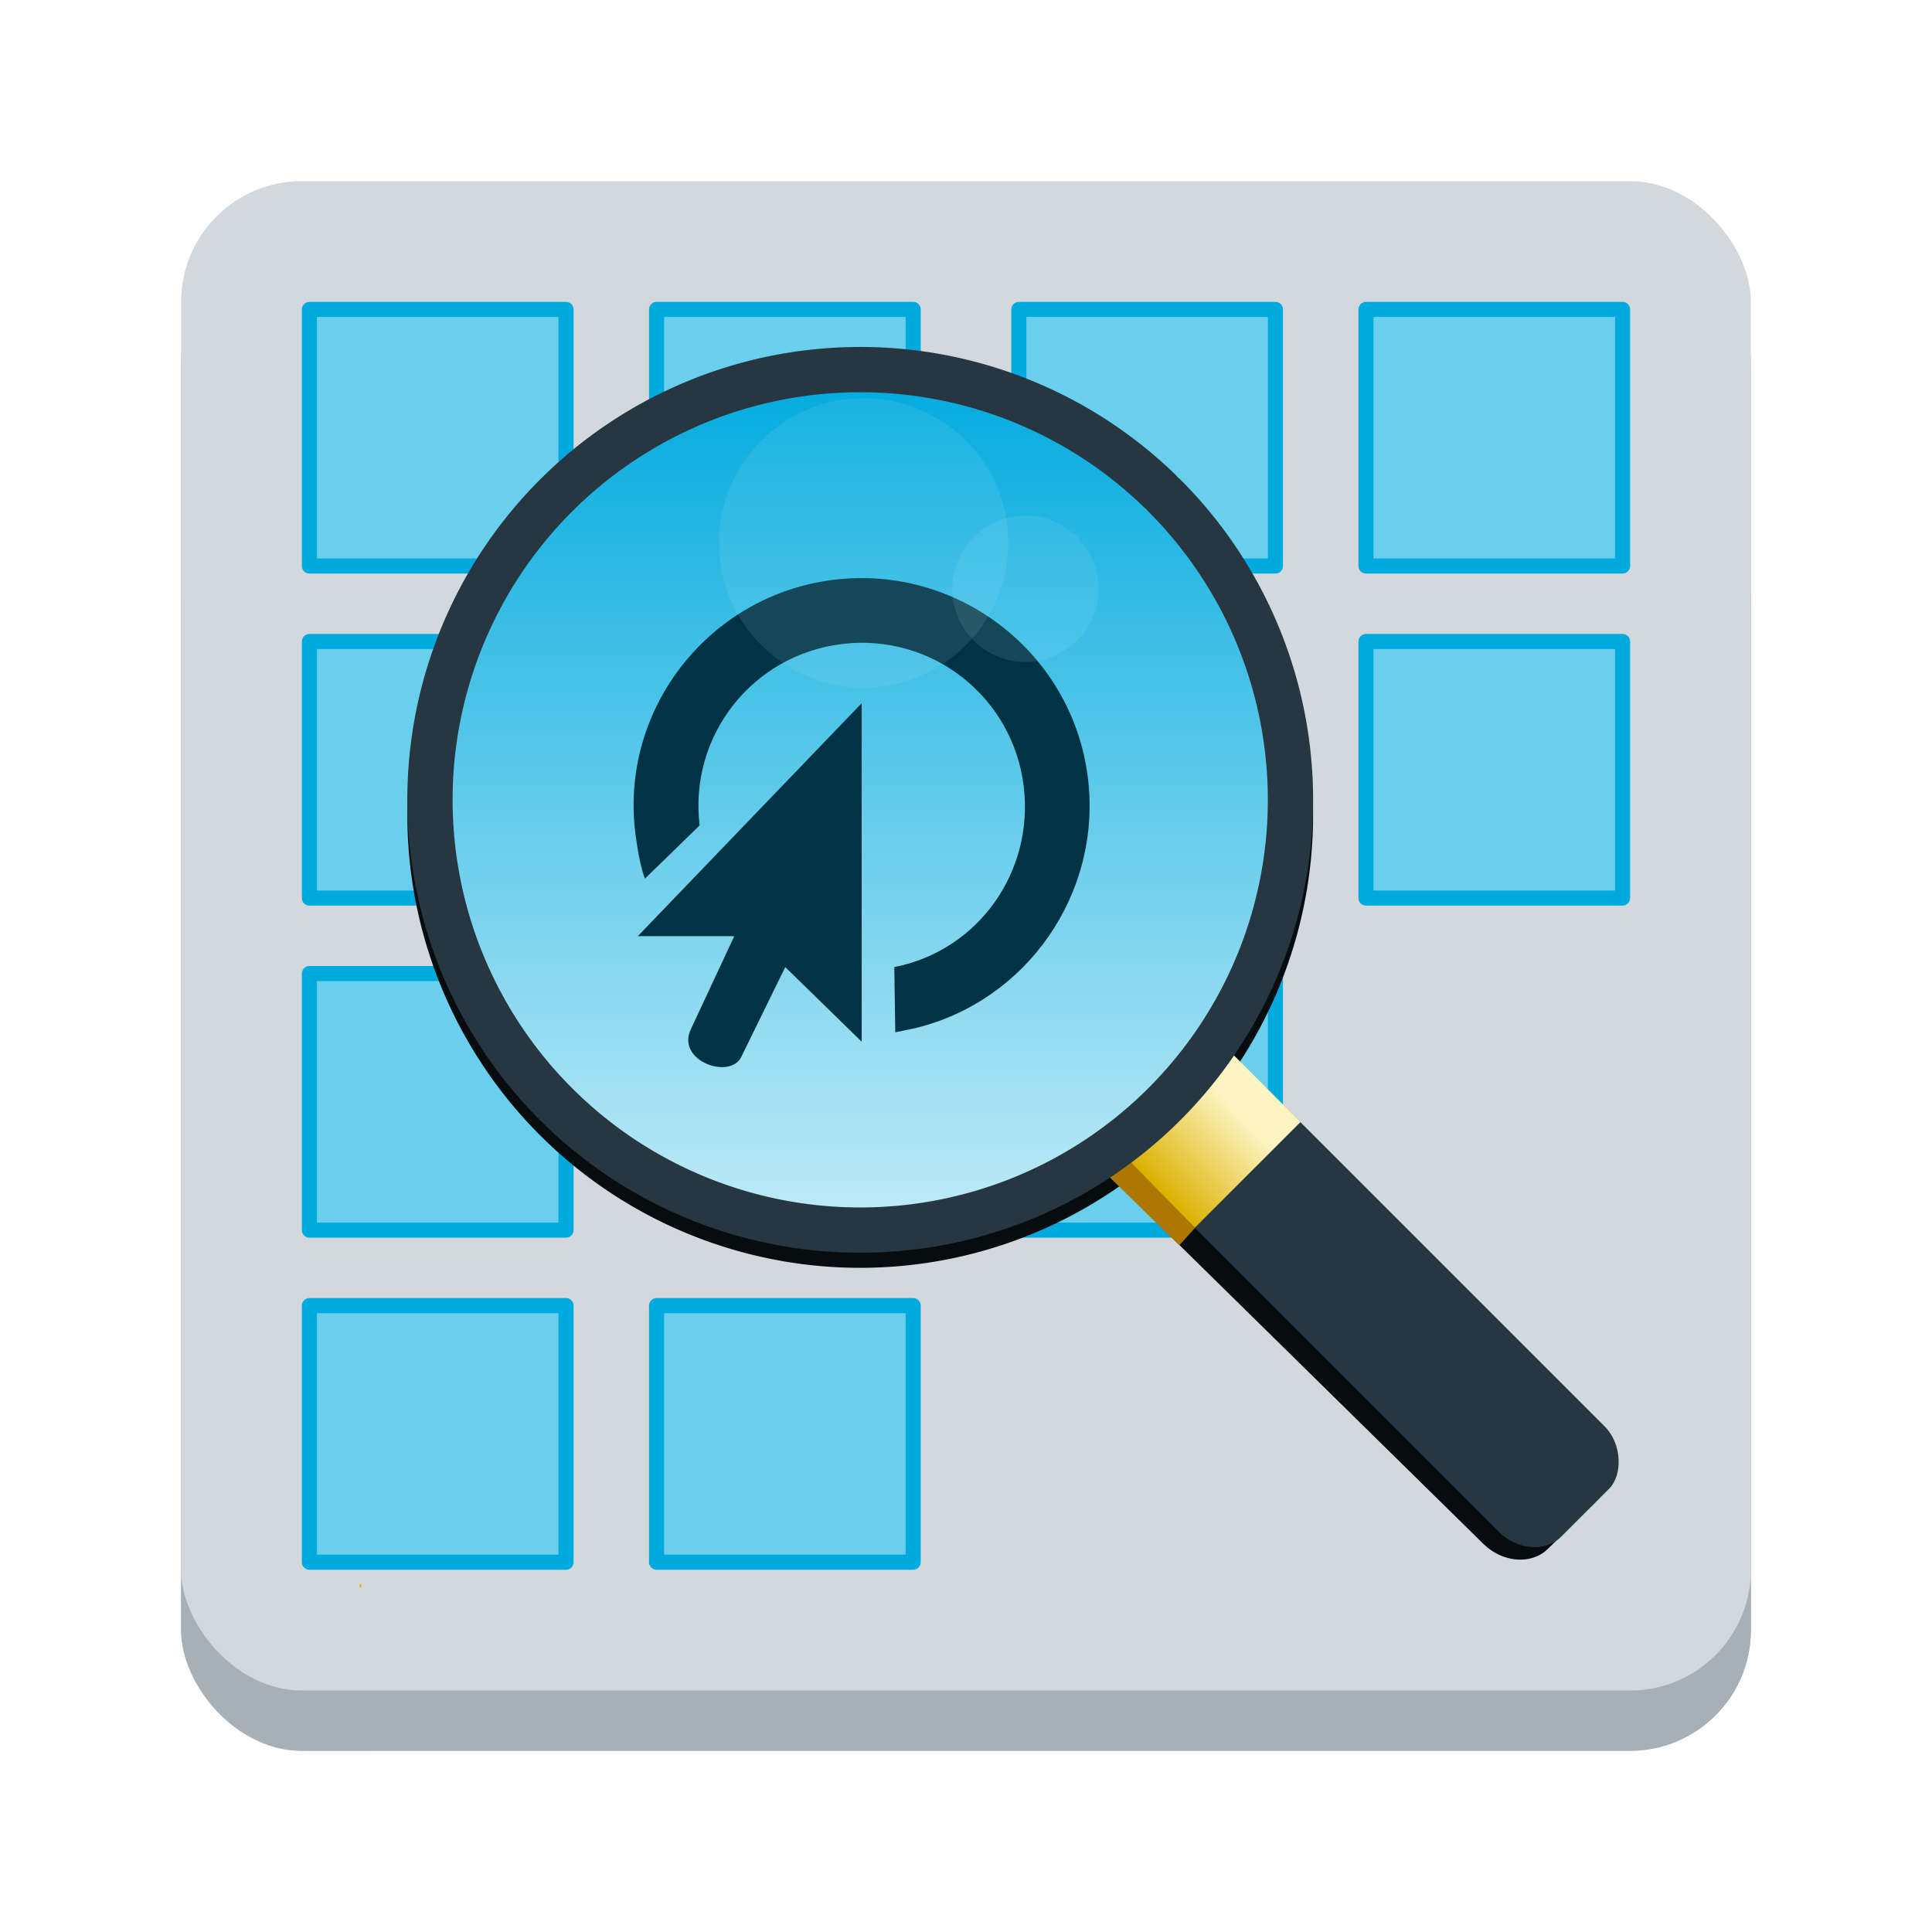 <?xml version="1.0" encoding="UTF-8" standalone="no"?>
<svg
   xmlns:dc="http://purl.org/dc/elements/1.1/"
   xmlns:cc="http://creativecommons.org/ns#"
   xmlns:rdf="http://www.w3.org/1999/02/22-rdf-syntax-ns#"
   xmlns:svg="http://www.w3.org/2000/svg"
   xmlns="http://www.w3.org/2000/svg"
   xmlns:xlink="http://www.w3.org/1999/xlink"
   xmlns:sodipodi="http://sodipodi.sourceforge.net/DTD/sodipodi-0.dtd"
   xmlns:inkscape="http://www.inkscape.org/namespaces/inkscape"
   inkscape:export-ydpi="96"
   inkscape:export-xdpi="96"
   inkscape:export-filename="/home/maug/GIT/xfce4-appfinder/data/icons/128x128/org.xfce.appfinder.png"
   inkscape:version="1.0 (4035a4fb49, 2020-05-01)"
   sodipodi:docname="org.xfce.appfinder.svg"
   width="128"
   height="128"
   id="svg11300"
   version="1.0"
   style="display:inline;enable-background:new"
   viewBox="0 0 128 128">
  <sodipodi:namedview
     inkscape:document-rotation="0"
     inkscape:current-layer="svg11300"
     inkscape:window-maximized="1"
     inkscape:window-y="0"
     inkscape:window-x="0"
     inkscape:cy="102.70188"
     inkscape:cx="13.531018"
     inkscape:zoom="2.8284271"
     showgrid="false"
     id="namedview35"
     inkscape:window-height="1029"
     inkscape:window-width="1920"
     inkscape:pageshadow="2"
     inkscape:pageopacity="0"
     guidetolerance="10"
     gridtolerance="10"
     objecttolerance="10"
     borderopacity="1"
     bordercolor="#666666"
     pagecolor="#ffffff">
    <inkscape:grid
       empspacing="4"
       id="grid833"
       type="xygrid" />
  </sodipodi:namedview>
  <title
     id="title4162">Adwaita Icon Template</title>
  <defs
     id="defs3">
    <linearGradient
       inkscape:collect="always"
       id="linearGradient916">
      <stop
         style="stop-color:#c1ebf7;stop-opacity:1"
         offset="0"
         id="stop912" />
      <stop
         style="stop-color:#00aade;stop-opacity:1"
         offset="1"
         id="stop914" />
    </linearGradient>
    <linearGradient
       id="linearGradient974">
      <stop
         id="stop962"
         offset="0"
         style="stop-color:#babdb6;stop-opacity:1" />
      <stop
         style="stop-color:#f6f5f4;stop-opacity:1"
         offset="0.042"
         id="stop964" />
      <stop
         id="stop966"
         offset="0.083"
         style="stop-color:#d5d3cf;stop-opacity:1" />
      <stop
         style="stop-color:#deddda;stop-opacity:1"
         offset="0.917"
         id="stop968" />
      <stop
         id="stop970"
         offset="0.958"
         style="stop-color:#f6f5f4;stop-opacity:1" />
      <stop
         id="stop972"
         offset="1"
         style="stop-color:#babdb6;stop-opacity:1" />
    </linearGradient>
    <linearGradient
       xlink:href="#linearGradient974"
       id="linearGradient1747"
       gradientUnits="userSpaceOnUse"
       gradientTransform="matrix(0.25,0,0,0.25,0,53)"
       x1="48"
       y1="44"
       x2="464"
       y2="44" />
    <filter
       height="1.12"
       y="-0.06"
       width="1.12"
       x="-0.06"
       id="filter1069-3"
       style="color-interpolation-filters:sRGB"
       inkscape:collect="always">
      <feGaussianBlur
         id="feGaussianBlur1071-6"
         stdDeviation="0.096"
         inkscape:collect="always" />
    </filter>
    <clipPath
       id="clipPath1301-5"
       clipPathUnits="userSpaceOnUse">
      <circle
         transform="matrix(0.707,-0.707,0.707,0.707,0,0)"
         r="5.712"
         cy="661.51"
         cx="-34.435"
         style="color:#000000;display:inline;overflow:visible;visibility:visible;fill:none;fill-opacity:1;stroke:#263742;stroke-width:0.6;stroke-linecap:round;stroke-linejoin:round;stroke-miterlimit:4;stroke-dasharray:none;stroke-dashoffset:0;stroke-opacity:1;marker:none;enable-background:new"
         id="circle1303-6" />
    </clipPath>
    <linearGradient
       gradientTransform="matrix(0.65,0,0,0.64,38.673,-1.968)"
       gradientUnits="userSpaceOnUse"
       y2="-6.094"
       x2="108.573"
       y1="5.337"
       x1="108.318"
       id="linearGradient2064-8-8-2"
       xlink:href="#linearGradient1164"
       inkscape:collect="always" />
    <linearGradient
       inkscape:collect="always"
       id="linearGradient1164">
      <stop
         style="stop-color:#dcb102;stop-opacity:1"
         offset="0"
         id="stop1160" />
      <stop
         style="stop-color:#fcf4c0;stop-opacity:1"
         offset="1"
         id="stop1162" />
    </linearGradient>
    <clipPath
       id="clipPath1336-9"
       clipPathUnits="userSpaceOnUse">
      <circle
         transform="matrix(0.707,-0.707,0.707,0.707,0,0)"
         r="5.712"
         cy="661.51"
         cx="-34.435"
         style="color:#000000;display:inline;overflow:visible;visibility:visible;fill:none;fill-opacity:1;stroke:#263742;stroke-width:0.6;stroke-linecap:round;stroke-linejoin:round;stroke-miterlimit:4;stroke-dasharray:none;stroke-dashoffset:0;stroke-opacity:1;marker:none;enable-background:new"
         id="circle1338-3" />
    </clipPath>
    <linearGradient
       inkscape:collect="always"
       xlink:href="#linearGradient916"
       id="linearGradient918"
       x1="-17.139"
       y1="98.119"
       x2="23.361"
       y2="57.619"
       gradientUnits="userSpaceOnUse" />
    <linearGradient
       inkscape:collect="always"
       xlink:href="#linearGradient916"
       id="linearGradient926"
       x1="29.975"
       y1="592.096"
       x2="33.138"
       y2="589.224"
       gradientUnits="userSpaceOnUse" />
    <linearGradient
       inkscape:collect="always"
       xlink:href="#linearGradient2062"
       id="linearGradient2064-8-8"
       x1="108.318"
       y1="5.337"
       x2="108.573"
       y2="-6.094"
       gradientUnits="userSpaceOnUse"
       gradientTransform="matrix(0.25,0,0,0.246,133.956,-101.116)" />
    <linearGradient
       inkscape:collect="always"
       id="linearGradient2062">
      <stop
         style="stop-color:#dcb102;stop-opacity:1"
         offset="0"
         id="stop2058" />
      <stop
         style="stop-color:#fbeb83;stop-opacity:1"
         offset="1"
         id="stop2060" />
    </linearGradient>
    <linearGradient
       gradientUnits="userSpaceOnUse"
       y2="589.101"
       x2="33.049"
       y1="592.253"
       x1="29.897"
       id="linearGradient1052"
       xlink:href="#linearGradient916"
       inkscape:collect="always"
       gradientTransform="matrix(5,0,0,5,-55.39,-2803.895)" />
    <linearGradient
       gradientTransform="matrix(5,0,0,5,-68.494,-2782.811)"
       inkscape:collect="always"
       xlink:href="#linearGradient916"
       id="linearGradient1035"
       x1="25.453"
       y1="593.094"
       x2="27.11"
       y2="591.437"
       gradientUnits="userSpaceOnUse" />
  </defs>
  <rect
     ry="8"
     rx="8"
     y="32"
     x="12"
     height="84"
     width="104"
     id="rect1709"
     style="display:inline;opacity:1;fill:url(#linearGradient1747);fill-opacity:1;stroke:none;stroke-width:0.25;stroke-linecap:butt;stroke-linejoin:miter;stroke-miterlimit:4;stroke-dasharray:none;stroke-dashoffset:0;stroke-opacity:1;marker:none;marker-start:none;marker-mid:none;marker-end:none;paint-order:normal;enable-background:new" />
  <rect
     ry="8"
     rx="8"
     y="16"
     x="12"
     height="100"
     width="104"
     id="rect879"
     style="display:inline;opacity:1;fill:#a7b0b7;fill-opacity:1;stroke:none;stroke-width:0.25;stroke-linecap:butt;stroke-linejoin:miter;stroke-miterlimit:4;stroke-dasharray:none;stroke-dashoffset:0;stroke-opacity:1;marker:none;marker-start:none;marker-mid:none;marker-end:none;paint-order:normal;enable-background:new" />
  <rect
     style="display:inline;opacity:1;fill:#d2d8dc;fill-opacity:1;stroke:none;stroke-width:0.25;stroke-linecap:butt;stroke-linejoin:miter;stroke-miterlimit:4;stroke-dasharray:none;stroke-dashoffset:0;stroke-opacity:1;marker:none;marker-start:none;marker-mid:none;marker-end:none;paint-order:normal;enable-background:new"
     id="rect1711"
     width="104"
     height="100"
     x="12"
     y="12"
     rx="8"
     ry="8" />
  <rect
     ry="0"
     rx="0"
     y="-37.5"
     x="20.5"
     height="17"
     width="17"
     id="rect845-6-2"
     style="display:inline;opacity:1;fill:#6acfec;fill-opacity:1;fill-rule:nonzero;stroke:#00aade;stroke-width:1;stroke-linecap:round;stroke-linejoin:round;stroke-miterlimit:4;stroke-dasharray:none;stroke-dashoffset:0;stroke-opacity:1;enable-background:new"
     transform="rotate(90)" />
  <rect
     ry="0"
     rx="0"
     y="-37.5"
     x="42.5"
     height="17"
     width="17"
     id="rect845-6-2-3"
     style="display:inline;opacity:1;fill:#6acfec;fill-opacity:1;fill-rule:nonzero;stroke:#00aade;stroke-width:1;stroke-linecap:round;stroke-linejoin:round;stroke-miterlimit:4;stroke-dasharray:none;stroke-dashoffset:0;stroke-opacity:1;enable-background:new"
     transform="rotate(90)" />
  <rect
     ry="0"
     rx="0"
     y="-37.5"
     x="64.5"
     height="17"
     width="17"
     id="rect845-6-2-6"
     style="display:inline;opacity:1;fill:#6acfec;fill-opacity:1;fill-rule:nonzero;stroke:#00aade;stroke-width:1;stroke-linecap:round;stroke-linejoin:round;stroke-miterlimit:4;stroke-dasharray:none;stroke-dashoffset:0;stroke-opacity:1;enable-background:new"
     transform="rotate(90)" />
  <rect
     ry="0"
     rx="0"
     y="-37.5"
     x="86.5"
     height="17"
     width="17"
     id="rect845-6-2-7"
     style="display:inline;opacity:1;fill:#6acfec;fill-opacity:1;fill-rule:nonzero;stroke:#00aade;stroke-width:1;stroke-linecap:round;stroke-linejoin:round;stroke-miterlimit:4;stroke-dasharray:none;stroke-dashoffset:0;stroke-opacity:1;enable-background:new"
     transform="rotate(90)" />
  <rect
     ry="0"
     rx="0"
     y="-107.5"
     x="20.5"
     height="17"
     width="17"
     id="rect845-6-2-9"
     style="display:inline;opacity:1;fill:#6acfec;fill-opacity:1;fill-rule:nonzero;stroke:#00aade;stroke-width:1;stroke-linecap:round;stroke-linejoin:round;stroke-miterlimit:4;stroke-dasharray:none;stroke-dashoffset:0;stroke-opacity:1;enable-background:new"
     transform="rotate(90)" />
  <rect
     ry="0"
     rx="0"
     y="-107.5"
     x="42.5"
     height="17"
     width="17"
     id="rect845-6-2-3-3"
     style="display:inline;opacity:1;fill:#6acfec;fill-opacity:1;fill-rule:nonzero;stroke:#00aade;stroke-width:1;stroke-linecap:round;stroke-linejoin:round;stroke-miterlimit:4;stroke-dasharray:none;stroke-dashoffset:0;stroke-opacity:1;enable-background:new"
     transform="rotate(90)" />
  <rect
     ry="0"
     rx="0"
     y="-60.5"
     x="20.5"
     height="17"
     width="17"
     id="rect845-6-2-62"
     style="display:inline;opacity:1;fill:#6acfec;fill-opacity:1;fill-rule:nonzero;stroke:#00aade;stroke-width:1;stroke-linecap:round;stroke-linejoin:round;stroke-miterlimit:4;stroke-dasharray:none;stroke-dashoffset:0;stroke-opacity:1;enable-background:new"
     transform="rotate(90)" />
  <rect
     ry="4.748"
     rx="4.748"
     y="-60.5"
     x="42.5"
     height="17"
     width="17"
     id="rect845-6-2-3-6"
     style="display:inline;opacity:1;fill:#d4ade2;fill-opacity:1;fill-rule:nonzero;stroke:#753390;stroke-width:1;stroke-linecap:round;stroke-linejoin:round;stroke-miterlimit:4;stroke-dasharray:none;stroke-dashoffset:0;stroke-opacity:1;enable-background:new"
     transform="rotate(90)" />
  <rect
     ry="4.748"
     rx="4.748"
     y="-60.5"
     x="64.5"
     height="17"
     width="17"
     id="rect845-6-2-6-1"
     style="display:inline;opacity:1;fill:#d4ade2;fill-opacity:1;fill-rule:nonzero;stroke:#753390;stroke-width:1;stroke-linecap:round;stroke-linejoin:round;stroke-miterlimit:4;stroke-dasharray:none;stroke-dashoffset:0;stroke-opacity:1;enable-background:new"
     transform="rotate(90)" />
  <rect
     ry="0"
     rx="0"
     y="-60.5"
     x="86.5"
     height="17"
     width="17"
     id="rect845-6-2-7-8"
     style="display:inline;opacity:1;fill:#6acfec;fill-opacity:1;fill-rule:nonzero;stroke:#00aade;stroke-width:1;stroke-linecap:round;stroke-linejoin:round;stroke-miterlimit:4;stroke-dasharray:none;stroke-dashoffset:0;stroke-opacity:1;enable-background:new"
     transform="rotate(90)" />
  <rect
     ry="0"
     rx="0"
     y="-84.5"
     x="20.5"
     height="17"
     width="17"
     id="rect845-6-2-79"
     style="display:inline;opacity:1;fill:#6acfec;fill-opacity:1;fill-rule:nonzero;stroke:#00aade;stroke-width:1;stroke-linecap:round;stroke-linejoin:round;stroke-miterlimit:4;stroke-dasharray:none;stroke-dashoffset:0;stroke-opacity:1;enable-background:new"
     transform="rotate(90)" />
  <rect
     ry="4.748"
     rx="4.748"
     y="-84.5"
     x="42.5"
     height="17"
     width="17"
     id="rect845-6-2-3-2"
     style="display:inline;opacity:1;fill:#d4ade2;fill-opacity:1;fill-rule:nonzero;stroke:#753390;stroke-width:1;stroke-linecap:round;stroke-linejoin:round;stroke-miterlimit:4;stroke-dasharray:none;stroke-dashoffset:0;stroke-opacity:1;enable-background:new"
     transform="rotate(90)" />
  <rect
     ry="0"
     rx="0"
     y="-84.5"
     x="64.5"
     height="17"
     width="17"
     id="rect845-6-2-6-0"
     style="display:inline;opacity:1;fill:#6acfec;fill-opacity:1;fill-rule:nonzero;stroke:#00aade;stroke-width:1;stroke-linecap:round;stroke-linejoin:round;stroke-miterlimit:4;stroke-dasharray:none;stroke-dashoffset:0;stroke-opacity:1;enable-background:new"
     transform="rotate(90)" />
  <rect
     width="24"
     height="24"
     x="39.242"
     y="33.336"
     id="rect18110-7-1-3-6-3-7"
     style="color:#bebebe;display:inline;overflow:visible;visibility:visible;fill:none;fill-opacity:1;stroke:none;stroke-width:2.671;marker:none;enable-background:new" />
  <rect
     style="display:inline;fill:none;fill-opacity:1;stroke:none;stroke-width:1.5;enable-background:new"
     id="rect4234-7"
     width="24"
     height="24"
     x="90.425"
     y="34.155" />
  <rect
     ry="0.25"
     rx="0.534"
     y="104.941"
     x="23.82"
     height="0.25"
     width="0.125"
     id="rect1166"
     style="display:inline;opacity:0.96;fill:#dcb102;fill-opacity:1;stroke:none;stroke-width:0.595;stroke-linecap:butt;stroke-linejoin:miter;stroke-miterlimit:4;stroke-dasharray:none;stroke-dashoffset:0;stroke-opacity:1;paint-order:normal;enable-background:new" />
  <path
     transform="matrix(5,0,0,5,-2160.88,-2406.26)"
     clip-path="url(#clipPath1336-9)"
     id="rect4553-4-4-0"
     d="m 447.466,485.937 v 10 h 10.4 v -8.4 c 0,-0.886 -0.714,-1.6 -1.6,-1.6 z"
     style="display:inline;opacity:1;fill:#6acfec;fill-opacity:1;stroke:none;stroke-width:0.05;stroke-linecap:butt;stroke-linejoin:miter;stroke-miterlimit:4;stroke-dasharray:none;stroke-dashoffset:0;stroke-opacity:1;marker:none;marker-start:none;marker-mid:none;marker-end:none;paint-order:normal;enable-background:new"
     inkscape:connector-curvature="0" />
  <path
     d="M 30.631,78.489 A 28.509,28.509 0 0 1 2.241,106.998 28.509,28.509 0 0 1 -26.387,78.728 28.509,28.509 0 0 1 1.763,49.982 28.509,28.509 0 0 1 30.627,78.01"
     sodipodi:open="true"
     sodipodi:end="6.2664029"
     sodipodi:start="0"
     sodipodi:ry="28.509373"
     sodipodi:rx="28.509373"
     sodipodi:cy="78.488815"
     sodipodi:cx="2.1213558"
     sodipodi:type="arc"
     transform="matrix(0.707,-0.707,0.707,0.707,0,0)"
     style="color:#000000;display:inline;overflow:visible;visibility:visible;fill:#b97ace;fill-opacity:1;stroke:#070c0f;stroke-width:3;stroke-linecap:round;stroke-linejoin:round;stroke-miterlimit:4;stroke-dasharray:none;stroke-dashoffset:0;stroke-opacity:1;marker:none;enable-background:new"
     id="path27918-3-4-6-7-5" />
  <rect
     transform="matrix(0.713,0.701,-0.713,0.701,0,0)"
     ry="2.762"
     rx="3.231"
     y="-6.085"
     x="106.299"
     height="10.124"
     width="38.81"
     id="rect1985-9-2-2-2"
     style="display:inline;fill:#070c0f;fill-opacity:1;fill-rule:evenodd;stroke:none;stroke-width:0.609;stroke-miterlimit:4;stroke-dasharray:none;stroke-opacity:1;enable-background:new" />
  <rect
     transform="rotate(45)"
     ry="2.699"
     rx="3.156"
     y="-8.351"
     x="107.213"
     height="9.89"
     width="37.914"
     id="rect1985-9-2-61"
     style="display:inline;fill:#263742;fill-opacity:1;fill-rule:evenodd;stroke:none;stroke-width:0.595;stroke-miterlimit:4;stroke-dasharray:none;stroke-opacity:1;enable-background:new" />
  <rect
     transform="matrix(0.707,0.707,-0.707,0.707,0,0)"
     ry="0"
     rx="0.534"
     y="-8.367"
     x="107.213"
     height="9.906"
     width="6.295"
     id="rect1985-1-4-0-8"
     style="display:inline;fill:url(#linearGradient2064-8-8-2);fill-opacity:1;fill-rule:evenodd;stroke:none;stroke-width:0.065;stroke-miterlimit:4;stroke-dasharray:none;stroke-opacity:1;enable-background:new" />
  <path
     transform="matrix(5,0,0,5,-2159.845,-2408.108)"
     clip-path="url(#clipPath1301-5)"
     inkscape:connector-curvature="0"
     style="display:inline;opacity:1;fill:#6acfec;fill-opacity:1;stroke:none;stroke-width:0.05;stroke-linecap:butt;stroke-linejoin:miter;stroke-miterlimit:4;stroke-dasharray:none;stroke-dashoffset:0;stroke-opacity:1;marker:none;marker-start:none;marker-mid:none;marker-end:none;paint-order:normal;enable-background:new"
     d="m 447.466,505.937 v -10 h -10.4 v 8.4 c 0,0.886 0.714,1.6 1.6,1.6 z"
     id="path4556-5-4-7" />
  <path
     sodipodi:nodetypes="cccc"
     inkscape:connector-curvature="0"
     id="path1168-2"
     d="m 79.174,81.35 -1.041,1.153 -4.797,-4.683 1.438,-0.973"
     style="display:inline;fill:#ad7702;fill-opacity:1;stroke:none;stroke-width:1px;stroke-linecap:butt;stroke-linejoin:miter;stroke-opacity:1;enable-background:new" />
  <path
     sodipodi:arc-type="arc"
     d="M 31.338,77.782 A 28.509,28.509 0 0 1 2.948,106.291 28.509,28.509 0 0 1 -25.68,78.021 28.509,28.509 0 0 1 2.47,49.275 28.509,28.509 0 0 1 31.334,77.303"
     sodipodi:open="true"
     sodipodi:end="6.2664029"
     sodipodi:start="0"
     sodipodi:ry="28.509373"
     sodipodi:rx="28.509373"
     sodipodi:cy="77.781708"
     sodipodi:cx="2.8284607"
     sodipodi:type="arc"
     transform="matrix(0.707,-0.707,0.707,0.707,0,0)"
     style="color:#000000;display:inline;overflow:visible;visibility:visible;fill:url(#linearGradient918);fill-opacity:1;stroke:#263742;stroke-width:3;stroke-linecap:round;stroke-linejoin:round;stroke-miterlimit:4;stroke-dasharray:none;stroke-dashoffset:0;stroke-opacity:1;marker:none;enable-background:new"
     id="path27918-3-4-6-7" />
  <g
     style="display:inline;fill:#2e3436;fill-opacity:1;enable-background:new"
     transform="matrix(2.161,0,0,2.161,-355.661,-1107.055)"
     inkscape:label="web-browser"
     id="g23429-5-03-9">
    <rect
       style="color:#bebebe;display:inline;overflow:visible;visibility:visible;fill:none;stroke:none;stroke-width:1.781;marker:none;enable-background:new"
       id="rect18110-7-1-3-6-3-6-2"
       y="529"
       x="183"
       height="16"
       width="16" />
    <path
       inkscape:connector-curvature="0"
       style="color:#000000;display:block;overflow:visible;visibility:visible;fill:#003445;fill-opacity:1;fill-rule:nonzero;stroke:none;stroke-width:1;marker:none;enable-background:accumulate"
       d="m 191,533.846 v 10.38 l -2.344,-2.288 -1.339,2.735 c -0.328,0.74 -2.034,0.145 -1.549,-0.844 l 1.325,-2.839 h -2.958 z"
       id="path6242-5-1-0"
       sodipodi:nodetypes="cccccccc" />
    <path
       sodipodi:nodetypes="csccssccsssc"
       inkscape:connector-curvature="0"
       id="path23405-6-0-2"
       d="m 190.156,530.062 c -3.827,0.46 -6.579,3.958 -6.094,7.781 0.131,1.035 0.294,1.382 0.294,1.382 l 1.675,-1.632 c -0.331,-2.753 1.622,-5.231 4.375,-5.562 2.753,-0.331 5.231,1.622 5.562,4.375 0.314,2.608 -1.391,5.025 -3.969,5.531 l 0.031,2 c 0,0 0.521,-0.106 0.624,-0.131 3.416,-0.834 5.706,-4.127 5.283,-7.65 -0.46,-3.827 -3.955,-6.554 -7.781,-6.094 z"
       style="color:#000000;font-style:normal;font-variant:normal;font-weight:normal;font-stretch:normal;font-size:medium;line-height:normal;font-family:Sans;-inkscape-font-specification:Sans;text-indent:0;text-align:start;text-decoration:none;text-decoration-line:none;letter-spacing:normal;word-spacing:normal;text-transform:none;writing-mode:lr-tb;direction:ltr;baseline-shift:baseline;text-anchor:start;display:inline;overflow:visible;visibility:visible;fill:#003445;fill-opacity:1;stroke:none;stroke-width:2;marker:none;enable-background:accumulate" />
  </g>
  <circle
     r="1.917"
     transform="matrix(5,0,0,-5,-2167.438,-1873.498)"
     cy="-381.893"
     cx="444.931"
     id="circle21711-7-41-9-8-8-5"
     style="color:#000000;display:inline;overflow:visible;visibility:visible;opacity:0.322;fill:#c1ebf7;fill-opacity:1;fill-rule:nonzero;stroke:none;stroke-width:0.358;marker:none;filter:url(#filter1069-3);enable-background:new" />
  <circle
     style="color:#000000;display:inline;overflow:visible;visibility:visible;opacity:0.322;fill:#c1ebf7;fill-opacity:1;fill-rule:nonzero;stroke:none;stroke-width:0.708;marker:none;filter:url(#filter1069-3);enable-background:new"
     id="circle1073-9"
     cx="444.931"
     cy="-381.893"
     transform="matrix(2.529,0,0,-2.529,-1057.293,-926.799)"
     r="1.917" />
  <rect
     style="display:inline;opacity:1;fill:#a7b0b7;fill-opacity:1;stroke:none;stroke-width:0.097;stroke-linecap:butt;stroke-linejoin:miter;stroke-miterlimit:4;stroke-dasharray:none;stroke-dashoffset:0;stroke-opacity:1;marker:none;marker-start:none;marker-mid:none;marker-end:none;paint-order:normal;enable-background:new"
     id="rect833-4-7"
     width="40"
     height="39"
     x="159.581"
     y="17.162"
     rx="3"
     ry="4.105" />
  <rect
     style="display:inline;opacity:1;fill:#d2d8dc;fill-opacity:1;stroke:#bcc5ca;stroke-width:0.994;stroke-linecap:butt;stroke-linejoin:miter;stroke-miterlimit:4;stroke-dasharray:none;stroke-dashoffset:0;stroke-opacity:1;marker:none;marker-start:none;marker-mid:none;marker-end:none;paint-order:normal;enable-background:new"
     id="rect833-4"
     width="39.026"
     height="38.513"
     x="160.024"
     y="16.163"
     rx="2.927"
     ry="4.054" />
  <rect
     transform="rotate(90)"
     style="display:inline;opacity:1;fill:#6acfec;fill-opacity:1;fill-rule:nonzero;stroke:#00aade;stroke-width:1;stroke-linecap:round;stroke-linejoin:round;stroke-miterlimit:4;stroke-dasharray:none;stroke-dashoffset:0;stroke-opacity:1;enable-background:new"
     id="rect845-6-2-3-3-6-5-7"
     width="6"
     height="6"
     x="19.662"
     y="-196.081"
     rx="0"
     ry="0" />
  <rect
     transform="rotate(90)"
     style="display:inline;opacity:1;fill:#6acfec;fill-opacity:1;fill-rule:nonzero;stroke:#00aade;stroke-width:1;stroke-linecap:round;stroke-linejoin:round;stroke-miterlimit:4;stroke-dasharray:none;stroke-dashoffset:0;stroke-opacity:1;enable-background:new"
     id="rect845-6-2-3-3-6-5-2-3"
     width="6"
     height="6"
     x="19.662"
     y="-187.081"
     rx="0"
     ry="0" />
  <rect
     transform="rotate(90)"
     style="display:inline;opacity:1;fill:#6acfec;fill-opacity:1;fill-rule:nonzero;stroke:#00aade;stroke-width:1;stroke-linecap:round;stroke-linejoin:round;stroke-miterlimit:4;stroke-dasharray:none;stroke-dashoffset:0;stroke-opacity:1;enable-background:new"
     id="rect845-6-2-3-3-6-5-28-6"
     width="6"
     height="6"
     x="19.662"
     y="-178.081"
     rx="0"
     ry="0" />
  <rect
     transform="rotate(90)"
     style="display:inline;opacity:1;fill:#6acfec;fill-opacity:1;fill-rule:nonzero;stroke:#00aade;stroke-width:1;stroke-linecap:round;stroke-linejoin:round;stroke-miterlimit:4;stroke-dasharray:none;stroke-dashoffset:0;stroke-opacity:1;enable-background:new"
     id="rect845-6-2-3-3-6-5-9-1"
     width="6"
     height="6"
     x="19.662"
     y="-169.081"
     rx="0"
     ry="0" />
  <rect
     transform="rotate(90)"
     style="display:inline;opacity:1;fill:#6acfec;fill-opacity:1;fill-rule:nonzero;stroke:#00aade;stroke-width:1;stroke-linecap:round;stroke-linejoin:round;stroke-miterlimit:4;stroke-dasharray:none;stroke-dashoffset:0;stroke-opacity:1;enable-background:new"
     id="rect845-6-2-3-3-6-5-9-9"
     width="6"
     height="6"
     x="28.385"
     y="-168.937"
     rx="0"
     ry="0" />
  <rect
     transform="rotate(90)"
     style="display:inline;opacity:1;fill:#6acfec;fill-opacity:1;fill-rule:nonzero;stroke:#00aade;stroke-width:1;stroke-linecap:round;stroke-linejoin:round;stroke-miterlimit:4;stroke-dasharray:none;stroke-dashoffset:0;stroke-opacity:1;enable-background:new"
     id="rect845-6-2-3-3-6-5-9-4"
     width="6"
     height="6"
     x="37.662"
     y="-169.081"
     rx="0"
     ry="0" />
  <rect
     transform="rotate(45)"
     ry="1.038"
     rx="1.214"
     y="-103.574"
     x="160.318"
     height="3.804"
     width="14.582"
     id="rect1985-9-2"
     style="display:inline;fill:#263742;fill-opacity:1;fill-rule:evenodd;stroke:#070c0f;stroke-width:1;stroke-miterlimit:4;stroke-dasharray:none;stroke-opacity:1;enable-background:new" />
  <rect
     transform="matrix(0.707,0.707,-0.707,0.707,0,0)"
     ry="0.492"
     rx="0.206"
     y="-103.577"
     x="160.318"
     height="3.81"
     width="2.421"
     id="rect1985-1-4-0"
     style="display:inline;fill:url(#linearGradient2064-8-8);fill-opacity:1;fill-rule:evenodd;stroke:#dcb102;stroke-width:1;stroke-miterlimit:4;stroke-dasharray:none;stroke-opacity:1;enable-background:new" />
  <path
     sodipodi:arc-type="arc"
     d="m 112.087,149.105 a 10.537,10.537 0 0 1 -10.493,10.537 10.537,10.537 0 0 1 -10.581,-10.448 10.537,10.537 0 0 1 10.404,-10.625 10.537,10.537 0 0 1 10.668,10.359"
     sodipodi:open="true"
     sodipodi:end="6.2664029"
     sodipodi:start="0"
     sodipodi:ry="10.536945"
     sodipodi:rx="10.536945"
     sodipodi:cy="149.10529"
     sodipodi:cx="101.55037"
     sodipodi:type="arc"
     transform="matrix(0.706,-0.708,0.706,0.708,0,0)"
     style="color:#000000;display:inline;overflow:visible;visibility:visible;fill:url(#linearGradient1052);fill-opacity:1;stroke:#003445;stroke-width:1.915;stroke-linecap:round;stroke-linejoin:round;stroke-miterlimit:4;stroke-dasharray:none;stroke-dashoffset:0;stroke-opacity:1;marker:none;enable-background:new"
     id="path27918-3-4-6" />
  <g
     style="display:inline;fill:#2e3436;fill-opacity:1;enable-background:new"
     transform="matrix(1,0,0,1,-13.419,-503.717)"
     inkscape:label="web-browser"
     id="g23429-5-03">
    <rect
       style="color:#bebebe;display:inline;overflow:visible;visibility:visible;fill:none;stroke:none;stroke-width:1.781;marker:none;enable-background:new"
       id="rect18110-7-1-3-6-3-6"
       y="529"
       x="183"
       height="16"
       width="16" />
    <path
       inkscape:connector-curvature="0"
       style="color:#000000;display:block;overflow:visible;visibility:visible;fill:#003445;fill-opacity:1;fill-rule:nonzero;stroke:none;stroke-width:1;marker:none;enable-background:accumulate"
       d="m 191,533.846 v 10.38 l -2.344,-2.288 -1.339,2.735 c -0.328,0.74 -2.034,0.145 -1.549,-0.844 l 1.325,-2.839 h -2.958 z"
       id="path6242-5-1"
       sodipodi:nodetypes="cccccccc" />
    <path
       sodipodi:nodetypes="csccssccsssc"
       inkscape:connector-curvature="0"
       id="path23405-6-0"
       d="m 190.156,530.062 c -3.827,0.46 -6.579,3.958 -6.094,7.781 0.131,1.035 0.294,1.382 0.294,1.382 l 1.675,-1.632 c -0.331,-2.753 1.622,-5.231 4.375,-5.562 2.753,-0.331 5.231,1.622 5.562,4.375 0.314,2.608 -1.391,5.025 -3.969,5.531 l 0.031,2 c 0,0 0.521,-0.106 0.624,-0.131 3.416,-0.834 5.706,-4.127 5.283,-7.65 -0.46,-3.827 -3.955,-6.554 -7.781,-6.094 z"
       style="color:#000000;font-style:normal;font-variant:normal;font-weight:normal;font-stretch:normal;font-size:medium;line-height:normal;font-family:Sans;-inkscape-font-specification:Sans;text-indent:0;text-align:start;text-decoration:none;text-decoration-line:none;letter-spacing:normal;word-spacing:normal;text-transform:none;writing-mode:lr-tb;direction:ltr;baseline-shift:baseline;text-anchor:start;display:inline;overflow:visible;visibility:visible;fill:#003445;fill-opacity:1;stroke:none;stroke-width:2;marker:none;enable-background:accumulate" />
  </g>
  <rect
     transform="rotate(90)"
     style="display:inline;opacity:1;fill:#6acfec;fill-opacity:1;fill-rule:nonzero;stroke:#00aade;stroke-width:1;stroke-linecap:round;stroke-linejoin:round;stroke-miterlimit:4;stroke-dasharray:none;stroke-dashoffset:0;stroke-opacity:1;enable-background:new"
     id="rect845-6-2-3-3-6-5-28"
     width="6"
     height="6"
     x="46.662"
     y="-178.081"
     rx="0"
     ry="0" />
  <rect
     transform="rotate(90)"
     style="display:inline;opacity:1;fill:#6acfec;fill-opacity:1;fill-rule:nonzero;stroke:#00aade;stroke-width:1;stroke-linecap:round;stroke-linejoin:round;stroke-miterlimit:4;stroke-dasharray:none;stroke-dashoffset:0;stroke-opacity:1;enable-background:new"
     id="rect845-6-2-3-3-6-5-9"
     width="6"
     height="6"
     x="46.662"
     y="-169.081"
     rx="0"
     ry="0" />
  <rect
     transform="rotate(90)"
     style="display:inline;opacity:1;fill:#6acfec;fill-opacity:1;fill-rule:nonzero;stroke:#00aade;stroke-width:1;stroke-linecap:round;stroke-linejoin:round;stroke-miterlimit:4;stroke-dasharray:none;stroke-dashoffset:0;stroke-opacity:1;enable-background:new"
     id="rect845-6-2-3-3-6-5"
     width="6"
     height="6"
     x="28.385"
     y="-195.937"
     rx="0"
     ry="0" />
  <rect
     ry="1.579"
     rx="1.125"
     y="76.182"
     x="164.901"
     height="15"
     width="15"
     id="rect833-4-3"
     style="display:inline;opacity:1;fill:#d2d8dc;fill-opacity:1;stroke:#a7b0b7;stroke-width:1;stroke-linecap:butt;stroke-linejoin:miter;stroke-miterlimit:4;stroke-dasharray:none;stroke-dashoffset:0;stroke-opacity:1;marker:none;marker-start:none;marker-mid:none;marker-end:none;paint-order:normal;enable-background:new" />
  <rect
     transform="rotate(-45)"
     ry="1"
     rx="1"
     y="183.442"
     x="61.2"
     height="8"
     width="3"
     id="rect1032-3"
     style="display:inline;opacity:1;fill:#263742;fill-opacity:1;stroke:none;stroke-width:2.119;stroke-linecap:butt;stroke-linejoin:miter;stroke-miterlimit:4;stroke-dasharray:none;stroke-dashoffset:0;stroke-opacity:1;paint-order:normal;enable-background:new" />
  <rect
     transform="rotate(-45)"
     ry="1"
     rx="1"
     y="183.442"
     x="61.2"
     height="2"
     width="3"
     id="rect1032"
     style="display:inline;opacity:1;fill:#dcb102;fill-opacity:1;stroke:none;stroke-width:1.06;stroke-linecap:butt;stroke-linejoin:miter;stroke-miterlimit:4;stroke-dasharray:none;stroke-dashoffset:0;stroke-opacity:1;paint-order:normal;enable-background:new" />
  <path
     d="m 68.238,178.25 a 5.503,5.503 0 0 1 -5.48,5.503 5.503,5.503 0 0 1 -5.526,-5.457 5.503,5.503 0 0 1 5.434,-5.549 5.503,5.503 0 0 1 5.572,5.41"
     sodipodi:open="true"
     sodipodi:end="6.2664029"
     sodipodi:start="0"
     sodipodi:ry="5.5030313"
     sodipodi:rx="5.5030313"
     sodipodi:cy="178.25012"
     sodipodi:cx="62.73468"
     sodipodi:type="arc"
     transform="matrix(0.707,-0.707,0.707,0.707,0,0)"
     style="color:#000000;display:inline;overflow:visible;visibility:visible;fill:url(#linearGradient1035);fill-opacity:1;stroke:#003445;stroke-width:1;stroke-linecap:round;stroke-linejoin:round;stroke-miterlimit:4;stroke-dasharray:none;stroke-dashoffset:0;stroke-opacity:1;marker:none;enable-background:new"
     id="path27918-3-4-6-6"
     sodipodi:arc-type="arc" />
  <g
     style="display:inline;fill:#2e3436;fill-opacity:1;enable-background:new"
     transform="matrix(0.5,0,0,0.5,74.901,-186.757)"
     inkscape:label="web-browser"
     id="g23429-5-03-7">
    <rect
       style="color:#bebebe;display:inline;overflow:visible;visibility:visible;fill:none;stroke:none;stroke-width:1.781;marker:none;enable-background:new"
       id="rect18110-7-1-3-6-3-6-5"
       y="529"
       x="183"
       height="16"
       width="16" />
    <path
       inkscape:connector-curvature="0"
       style="color:#000000;display:block;overflow:visible;visibility:visible;fill:#003445;fill-opacity:1;fill-rule:nonzero;stroke:none;stroke-width:1;marker:none;enable-background:accumulate"
       d="m 191,533.846 v 10.38 l -2.344,-2.288 -1.339,2.735 c -0.328,0.74 -2.034,0.145 -1.549,-0.844 l 1.325,-2.839 h -2.958 z"
       id="path6242-5-1-3"
       sodipodi:nodetypes="cccccccc" />
    <path
       sodipodi:nodetypes="csccssccsssc"
       inkscape:connector-curvature="0"
       id="path23405-6-0-5"
       d="m 190.156,530.062 c -3.827,0.46 -6.579,3.958 -6.094,7.781 0.131,1.035 0.294,1.382 0.294,1.382 l 1.675,-1.632 c -0.331,-2.753 1.622,-5.231 4.375,-5.562 2.753,-0.331 5.231,1.622 5.562,4.375 0.314,2.608 -1.391,5.025 -3.969,5.531 l 0.031,2 c 0,0 0.521,-0.106 0.624,-0.131 3.416,-0.834 5.706,-4.127 5.283,-7.65 -0.46,-3.827 -3.955,-6.554 -7.781,-6.094 z"
       style="color:#000000;font-style:normal;font-variant:normal;font-weight:normal;font-stretch:normal;font-size:medium;line-height:normal;font-family:Sans;-inkscape-font-specification:Sans;text-indent:0;text-align:start;text-decoration:none;text-decoration-line:none;letter-spacing:normal;word-spacing:normal;text-transform:none;writing-mode:lr-tb;direction:ltr;baseline-shift:baseline;text-anchor:start;display:inline;overflow:visible;visibility:visible;fill:#003445;fill-opacity:1;stroke:none;stroke-width:2;marker:none;enable-background:accumulate" />
  </g>
</svg>
